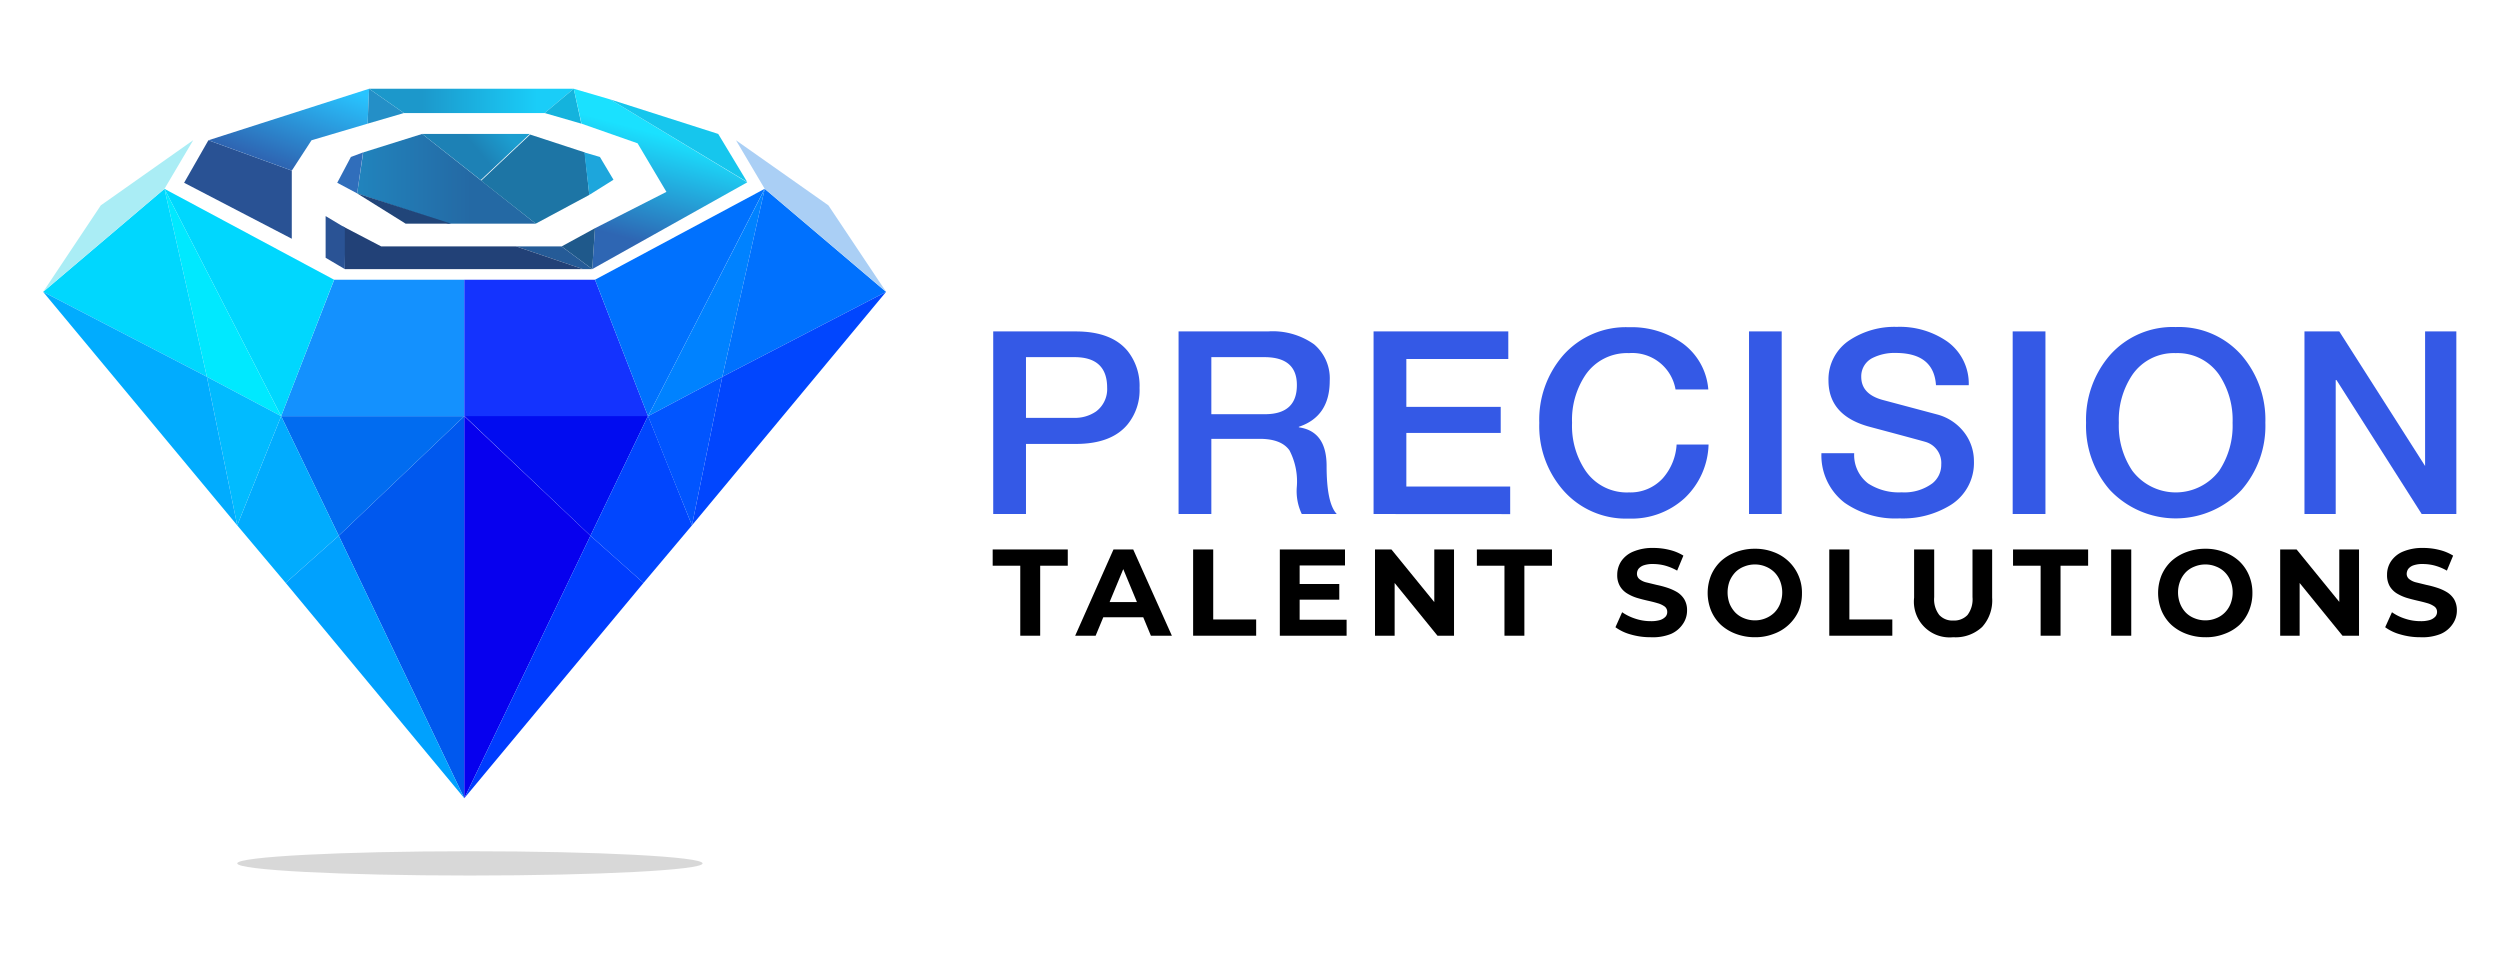 <svg id="Layer_1" data-name="Layer 1" xmlns="http://www.w3.org/2000/svg" xmlns:xlink="http://www.w3.org/1999/xlink" viewBox="0 0 280 108"><defs><style>.cls-1{fill:#0058ee;}.cls-1,.cls-10,.cls-11,.cls-12,.cls-13,.cls-14,.cls-15,.cls-16,.cls-17,.cls-18,.cls-19,.cls-2,.cls-20,.cls-21,.cls-22,.cls-23,.cls-24,.cls-25,.cls-26,.cls-27,.cls-28,.cls-29,.cls-3,.cls-30,.cls-31,.cls-32,.cls-33,.cls-34,.cls-35,.cls-36,.cls-4,.cls-5,.cls-6,.cls-7,.cls-8,.cls-9{fill-rule:evenodd;}.cls-2{fill:#016cf0;}.cls-3{fill:#01acfe;}.cls-4{fill:#00a1fe;}.cls-5{fill:#1491fe;}.cls-6{fill:#00d7fe;}.cls-7{fill:#00e9ff;}.cls-8{fill:#01bbff;}.cls-9{fill:#aaedf5;}.cls-10{fill:#295294;}.cls-11{fill:url(#linear-gradient);}.cls-12{fill:#248fc7;}.cls-13{fill:url(#linear-gradient-2);}.cls-14{fill:#14b3dd;}.cls-15{fill:url(#linear-gradient-3);}.cls-16{fill:#16c6ed;}.cls-17{fill:#1f598b;}.cls-18{fill:#d8d8d8;}.cls-19{fill:#255b97;}.cls-20{fill:url(#linear-gradient-4);}.cls-21{fill:#224177;}.cls-22{fill:#1d75a5;}.cls-23{fill:#214579;}.cls-24{fill:#2a5395;}.cls-25{fill:#306ebb;}.cls-26{fill:url(#linear-gradient-5);}.cls-27{fill:#1da6dc;}.cls-28{fill:#0700ee;}.cls-29{fill:#010cf0;}.cls-30{fill:#0146fe;}.cls-31{fill:#003cfe;}.cls-32{fill:#1433fe;}.cls-33{fill:#0071fe;}.cls-34{fill:#0082ff;}.cls-35{fill:#0155ff;}.cls-36{fill:#aacff5;}.cls-37{fill:#3459e6;}</style><linearGradient id="linear-gradient" x1="30.91" y1="18.47" x2="34.87" y2="7.59" gradientUnits="userSpaceOnUse"><stop offset="0.02" stop-color="#2e66b3"/><stop offset="0.92" stop-color="#28c4ff"/></linearGradient><linearGradient id="linear-gradient-2" x1="41.34" y1="11.3" x2="64.26" y2="11.3" gradientUnits="userSpaceOnUse"><stop offset="0.26" stop-color="#1c98cb"/><stop offset="0.82" stop-color="#1acdf8"/></linearGradient><linearGradient id="linear-gradient-3" x1="69.72" y1="31.05" x2="74.63" y2="12.72" gradientUnits="userSpaceOnUse"><stop offset="0.23" stop-color="#2e66b3"/><stop offset="0.87" stop-color="#1ae1ff"/></linearGradient><linearGradient id="linear-gradient-4" x1="39.98" y1="20.04" x2="60.01" y2="20.04" gradientUnits="userSpaceOnUse"><stop offset="0" stop-color="#2184bd"/><stop offset="0.64" stop-color="#2469a4"/></linearGradient><linearGradient id="linear-gradient-5" x1="49.91" y1="18.16" x2="56.98" y2="12.23" gradientUnits="userSpaceOnUse"><stop offset="0.39" stop-color="#1d81b5"/><stop offset="0.79" stop-color="#1c9ed0"/></linearGradient></defs><path class="cls-1" d="M52,46.61V89.4L37.94,60Z"/><path class="cls-2" d="M52,46.61H31.49L37.94,60Z"/><path class="cls-3" d="M31.49,46.61,37.94,60,32,65.29l-5.43-6.45Z"/><path class="cls-4" d="M37.94,60,52,89.4,32,65.29Z"/><path class="cls-5" d="M52,46.61H31.49l5.94-15.28H52Z"/><path class="cls-6" d="M31.49,46.61,18.42,21.15l19,10.18Z"/><path class="cls-7" d="M31.49,46.61,23.17,42.2,18.42,21.15Z"/><path class="cls-6" d="M23.17,42.2,4.83,32.69,18.42,21.15Z"/><path class="cls-8" d="M31.49,46.61s-4.92,12.23-4.92,12.23L23.17,42.2Z"/><path class="cls-3" d="M23.17,42.2,4.83,32.69,26.57,58.84Z"/><path class="cls-9" d="M18.42,21.15,4.83,32.69,11.29,23l10.35-7.3Z"/><path class="cls-10" d="M20.62,20.47l12.06,6.27V19.11l-9.34-3.4Z"/><path class="cls-11" d="M41.34,9.94l-.17,3.91-6.28,1.86-2.21,3.4-9.34-3.4Z"/><path class="cls-12" d="M41.34,9.94l3.9,2.72-4.07,1.19Z"/><path class="cls-13" d="M41.34,9.94H64.26L61,12.66H45.24Z"/><path class="cls-14" d="M64.26,9.94l.85,3.91L61,12.66Z"/><path class="cls-15" d="M64.26,9.94l4.07,1.19,15.36,9.29L66.33,30.14l.31-4.58,8-4.07-3.23-5.44-6.28-2.2Z"/><path class="cls-16" d="M68.33,11.13,80.44,15l3.25,5.39Z"/><path class="cls-17" d="M66.64,25.56l-.31,4.58L62.9,27.6Z"/><path class="cls-18" d="M52.63,95.34c14.39,0,26.06.61,26.06,1.36S67,98.06,52.63,98.06s-26.06-.61-26.06-1.36S38.23,95.34,52.63,95.34Z"/><path class="cls-19" d="M66.33,30.14,62.9,27.6H57.81l7.47,2.54Z"/><path class="cls-20" d="M47.28,15,60,25.05H50.17L40,21.66l.68-4.59Z"/><path class="cls-21" d="M65.28,30.14H38.62l-.27-4.81L42.7,27.6H57.81Z"/><path class="cls-22" d="M60,25.05,66,21.83l-.51-4.76-6.11-2-5.5,5.17Z"/><path class="cls-23" d="M40,21.66l.19.06,10.34,3.33h-5.1"/><path class="cls-24" d="M36.47,28.87l2.15,1.27V25.49L36.47,24.2Z"/><path class="cls-25" d="M37.77,20.47l1.53-2.89,1.36-.51L40,21.66Z"/><path class="cls-26" d="M47.28,15l6.56,5.17L59.34,15Z"/><path class="cls-27" d="M65.45,17.07,66,21.83l2.71-1.7-1.52-2.55Z"/><path class="cls-28" d="M66.13,60,52,89.4V46.61Z"/><path class="cls-29" d="M66.13,60l6.45-13.42H52Z"/><path class="cls-30" d="M77.5,58.84l-5.43,6.45L66.13,60l6.45-13.42Z"/><path class="cls-31" d="M72.07,65.29,52,89.4,66.13,60Z"/><path class="cls-32" d="M52,31.33H66.64l5.94,15.28H52Z"/><path class="cls-33" d="M66.64,31.33l19-10.18L72.58,46.61Z"/><path class="cls-34" d="M85.65,21.15,80.9,42.2l-8.32,4.41Z"/><path class="cls-33" d="M85.65,21.15,99.24,32.69,80.9,42.2Z"/><path class="cls-35" d="M80.9,42.2,77.5,58.84s-4.94-12.22-4.92-12.23Z"/><path class="cls-30" d="M77.5,58.84,99.24,32.69,80.9,42.2Z"/><path class="cls-36" d="M82.43,15.71,92.78,23l6.46,9.68L85.65,21.15Z"/><path class="cls-37" d="M111.24,57.57V37.12h9.25q4,0,5.81,2.2a6.25,6.25,0,0,1,1.33,4.13,6.08,6.08,0,0,1-1.33,4.07q-1.81,2.2-5.81,2.2h-5.58v7.85ZM114.91,40V46.8h5.38a4.16,4.16,0,0,0,2.46-.71A3.12,3.12,0,0,0,124,43.42Q124,40,120.34,40Z"/><path class="cls-37" d="M132,57.57V37.12h10a8,8,0,0,1,5.17,1.44,5,5,0,0,1,1.76,4.09q0,4-3.46,5.15v.06q3.11.44,3.11,4.33,0,4.19,1.14,5.38H145.8a5.94,5.94,0,0,1-.56-3,7.54,7.54,0,0,0-.82-4.13c-.61-.86-1.72-1.29-3.35-1.29h-5.4v8.42ZM135.67,40v6.39h6q3.59,0,3.58-3.27,0-3.12-3.64-3.12Z"/><path class="cls-37" d="M153.84,57.57V37.12h15.09v3.09H157.51v5.36h10.57v2.92H157.51v6h11.63v3.09Z"/><path class="cls-37" d="M191.33,43.62h-3.67a4.92,4.92,0,0,0-5.22-4.07A5.63,5.63,0,0,0,177.57,42a9.05,9.05,0,0,0-1.5,5.36,9,9,0,0,0,1.5,5.35,5.6,5.6,0,0,0,4.87,2.44,4.91,4.91,0,0,0,3.79-1.58,6.26,6.26,0,0,0,1.55-3.78h3.58a8.59,8.59,0,0,1-2.68,6,8.78,8.78,0,0,1-6.24,2.29,9.33,9.33,0,0,1-7.37-3.18,10.92,10.92,0,0,1-2.67-7.53,11,11,0,0,1,2.67-7.57,9.37,9.37,0,0,1,7.37-3.15,9.8,9.8,0,0,1,6.05,1.83A7.07,7.07,0,0,1,191.33,43.62Z"/><path class="cls-37" d="M195.89,57.57V37.12h3.66V57.57Z"/><path class="cls-37" d="M204,50.76h3.67a4,4,0,0,0,1.55,3.38,6.28,6.28,0,0,0,3.76,1,5.28,5.28,0,0,0,3.44-1,2.65,2.65,0,0,0,1-2.12,2.45,2.45,0,0,0-1.74-2.52c-.15-.05-2.24-.62-6.25-1.69q-4.63-1.23-4.64-5.18a5.25,5.25,0,0,1,2.41-4.56,9.14,9.14,0,0,1,5.25-1.46,9.3,9.3,0,0,1,5.67,1.66,5.8,5.8,0,0,1,2.38,4.87h-3.67c-.16-2.4-1.66-3.61-4.52-3.61a5.48,5.48,0,0,0-2.56.55,2.29,2.29,0,0,0-1.29,2.12c0,1.32.83,2.19,2.5,2.62L217,46.43a5.62,5.62,0,0,1,3.08,2.12,5.27,5.27,0,0,1,1,3.09,5.56,5.56,0,0,1-2.62,4.93,10.19,10.19,0,0,1-5.72,1.49,9.92,9.92,0,0,1-6.14-1.75A6.67,6.67,0,0,1,204,50.76Z"/><path class="cls-37" d="M225.42,57.57V37.12h3.67V57.57Z"/><path class="cls-37" d="M243.68,36.63a9.36,9.36,0,0,1,7.37,3.15,11.06,11.06,0,0,1,2.67,7.57,10.92,10.92,0,0,1-2.67,7.53,10.13,10.13,0,0,1-14.74,0,10.92,10.92,0,0,1-2.67-7.53,11.06,11.06,0,0,1,2.67-7.57A9.37,9.37,0,0,1,243.68,36.63Zm0,2.92A5.64,5.64,0,0,0,238.81,42a9.05,9.05,0,0,0-1.5,5.36,9,9,0,0,0,1.5,5.35,6.09,6.09,0,0,0,9.75,0,9.11,9.11,0,0,0,1.49-5.35A9.12,9.12,0,0,0,248.56,42,5.66,5.66,0,0,0,243.68,39.55Z"/><path class="cls-37" d="M258.1,57.57V37.12H262l9.61,15.07V37.12h3.5V57.57h-3.88l-9.54-15h-.09v15Z"/><path d="M114.27,71.2V63.36h-3.09V61.54h8.41v1.82H116.5V71.2Z"/><path d="M120.42,71.2l4.29-9.66h2.21l4.33,9.66H128.9l-3.54-8.53h.89l-3.54,8.53Zm2.16-2.07.57-1.7h5l.58,1.7Z"/><path d="M133.63,71.2V61.54h2.25v7.84h4.81V71.2Z"/><path d="M145.56,69.41h5.26V71.2h-7.48V61.54h7.3v1.79h-5.08Zm-.16-4H150v1.75H145.4Z"/><path d="M154,71.2V61.54h1.84l5.7,7h-.9v-7h2.21V71.2H161l-5.69-7h.89v7Z"/><path d="M168.5,71.2V63.36h-3.09V61.54h8.41v1.82h-3.09V71.2Z"/><path d="M184.87,71.37a7.85,7.85,0,0,1-2.23-.31,5.24,5.24,0,0,1-1.71-.81l.75-1.68a5.59,5.59,0,0,0,1.47.72,5.39,5.39,0,0,0,1.72.28,3.5,3.5,0,0,0,1.07-.13,1.44,1.44,0,0,0,.6-.37.78.78,0,0,0,.19-.53.75.75,0,0,0-.3-.62,2.55,2.55,0,0,0-.81-.37c-.33-.1-.7-.19-1.1-.28s-.79-.19-1.19-.31a4.8,4.8,0,0,1-1.1-.5,2.33,2.33,0,0,1-.8-.82,2.4,2.4,0,0,1-.3-1.26,2.75,2.75,0,0,1,.44-1.51,3,3,0,0,1,1.35-1.09,5.55,5.55,0,0,1,2.27-.41,7.39,7.39,0,0,1,1.8.22,5.31,5.31,0,0,1,1.55.64l-.7,1.68a6,6,0,0,0-1.34-.56,5.24,5.24,0,0,0-1.33-.18,3.12,3.12,0,0,0-1.06.14,1.32,1.32,0,0,0-.59.39.94.94,0,0,0-.18.56.76.76,0,0,0,.3.62,2,2,0,0,0,.8.36l1.11.27a10.65,10.65,0,0,1,1.2.32,5.66,5.66,0,0,1,1.09.49,2.45,2.45,0,0,1,.8.8,2.34,2.34,0,0,1,.31,1.25,2.61,2.61,0,0,1-.45,1.49A3.11,3.11,0,0,1,187.15,71,5.46,5.46,0,0,1,184.87,71.37Z"/><path d="M196.55,71.37a6,6,0,0,1-2.11-.37,5.19,5.19,0,0,1-1.68-1,4.66,4.66,0,0,1-1.11-1.59,5.3,5.3,0,0,1,0-4,4.72,4.72,0,0,1,1.11-1.58,5.25,5.25,0,0,1,1.67-1,6,6,0,0,1,2.11-.37,5.72,5.72,0,0,1,2.1.37,4.82,4.82,0,0,1,3.18,4.63,5.09,5.09,0,0,1-.39,2A4.84,4.84,0,0,1,198.64,71,5.67,5.67,0,0,1,196.55,71.37Zm0-1.89a3.08,3.08,0,0,0,1.19-.23,3,3,0,0,0,1-.65,2.92,2.92,0,0,0,.64-1,3.51,3.51,0,0,0,0-2.5,2.92,2.92,0,0,0-.64-1,3,3,0,0,0-1-.65,3.08,3.08,0,0,0-1.19-.23,3.17,3.17,0,0,0-1.2.23,2.77,2.77,0,0,0-1,.65,3.26,3.26,0,0,0-.64,1,3.66,3.66,0,0,0,0,2.5,3.26,3.26,0,0,0,.64,1,2.77,2.77,0,0,0,1,.65A3.17,3.17,0,0,0,196.54,69.48Z"/><path d="M204.88,71.2V61.54h2.25v7.84h4.81V71.2Z"/><path d="M218.76,71.37a4,4,0,0,1-4.38-4.43v-5.4h2.25v5.34a2.86,2.86,0,0,0,.57,2,2,2,0,0,0,1.57.62,2.06,2.06,0,0,0,1.59-.62,2.91,2.91,0,0,0,.56-2V61.54h2.2v5.4A4.42,4.42,0,0,1,222,70.22,4.34,4.34,0,0,1,218.76,71.37Z"/><path d="M228.55,71.2V63.36h-3.09V61.54h8.41v1.82h-3.09V71.2Z"/><path d="M236.45,71.2V61.54h2.25V71.2Z"/><path d="M247,71.37a6,6,0,0,1-2.11-.37,5.19,5.19,0,0,1-1.68-1,4.66,4.66,0,0,1-1.11-1.59,5.3,5.3,0,0,1,0-4,4.72,4.72,0,0,1,1.11-1.58,5.19,5.19,0,0,1,1.68-1,5.94,5.94,0,0,1,2.1-.37,5.68,5.68,0,0,1,2.1.37,5,5,0,0,1,1.68,1,4.66,4.66,0,0,1,1.11,1.59,5,5,0,0,1,.39,2,5.09,5.09,0,0,1-.39,2A4.66,4.66,0,0,1,250.81,70a5,5,0,0,1-1.68,1A5.63,5.63,0,0,1,247,71.37Zm0-1.89a3.08,3.08,0,0,0,1.19-.23,2.77,2.77,0,0,0,1-.65,2.92,2.92,0,0,0,.64-1,3.51,3.51,0,0,0,0-2.5,2.92,2.92,0,0,0-.64-1,2.77,2.77,0,0,0-1-.65,3.08,3.08,0,0,0-1.19-.23,3.17,3.17,0,0,0-1.2.23,2.77,2.77,0,0,0-1,.65,3.05,3.05,0,0,0-.63,1,3.51,3.51,0,0,0,0,2.5,3.05,3.05,0,0,0,.63,1,2.77,2.77,0,0,0,1,.65A3.17,3.17,0,0,0,247,69.48Z"/><path d="M255.38,71.2V61.54h1.84l5.7,7H262v-7h2.21V71.2h-1.85l-5.69-7h.89v7Z"/><path d="M271.08,71.37a7.78,7.78,0,0,1-2.22-.31,5.2,5.2,0,0,1-1.72-.81l.76-1.68a5.38,5.38,0,0,0,1.46.72,5.43,5.43,0,0,0,1.72.28,3.46,3.46,0,0,0,1.07-.13,1.44,1.44,0,0,0,.6-.37.79.79,0,0,0,.2-.53.73.73,0,0,0-.31-.62,2.59,2.59,0,0,0-.8-.37c-.34-.1-.71-.19-1.1-.28s-.79-.19-1.19-.31a5.08,5.08,0,0,1-1.11-.5,2.41,2.41,0,0,1-.8-.82,2.5,2.5,0,0,1-.29-1.26,2.67,2.67,0,0,1,.44-1.51,3,3,0,0,1,1.34-1.09,5.58,5.58,0,0,1,2.27-.41,7.27,7.27,0,0,1,1.8.22,5.31,5.31,0,0,1,1.55.64l-.7,1.68a5.77,5.77,0,0,0-1.34-.56,5.23,5.23,0,0,0-1.32-.18,3.09,3.09,0,0,0-1.06.14,1.27,1.27,0,0,0-.59.39,1,1,0,0,0-.19.56.74.74,0,0,0,.31.62,2,2,0,0,0,.8.36l1.1.27a10.65,10.65,0,0,1,1.2.32,5.16,5.16,0,0,1,1.09.49,2.48,2.48,0,0,1,.81.8,2.44,2.44,0,0,1,.31,1.25,2.61,2.61,0,0,1-.45,1.49A3.08,3.08,0,0,1,273.36,71,5.46,5.46,0,0,1,271.08,71.37Z"/></svg>
